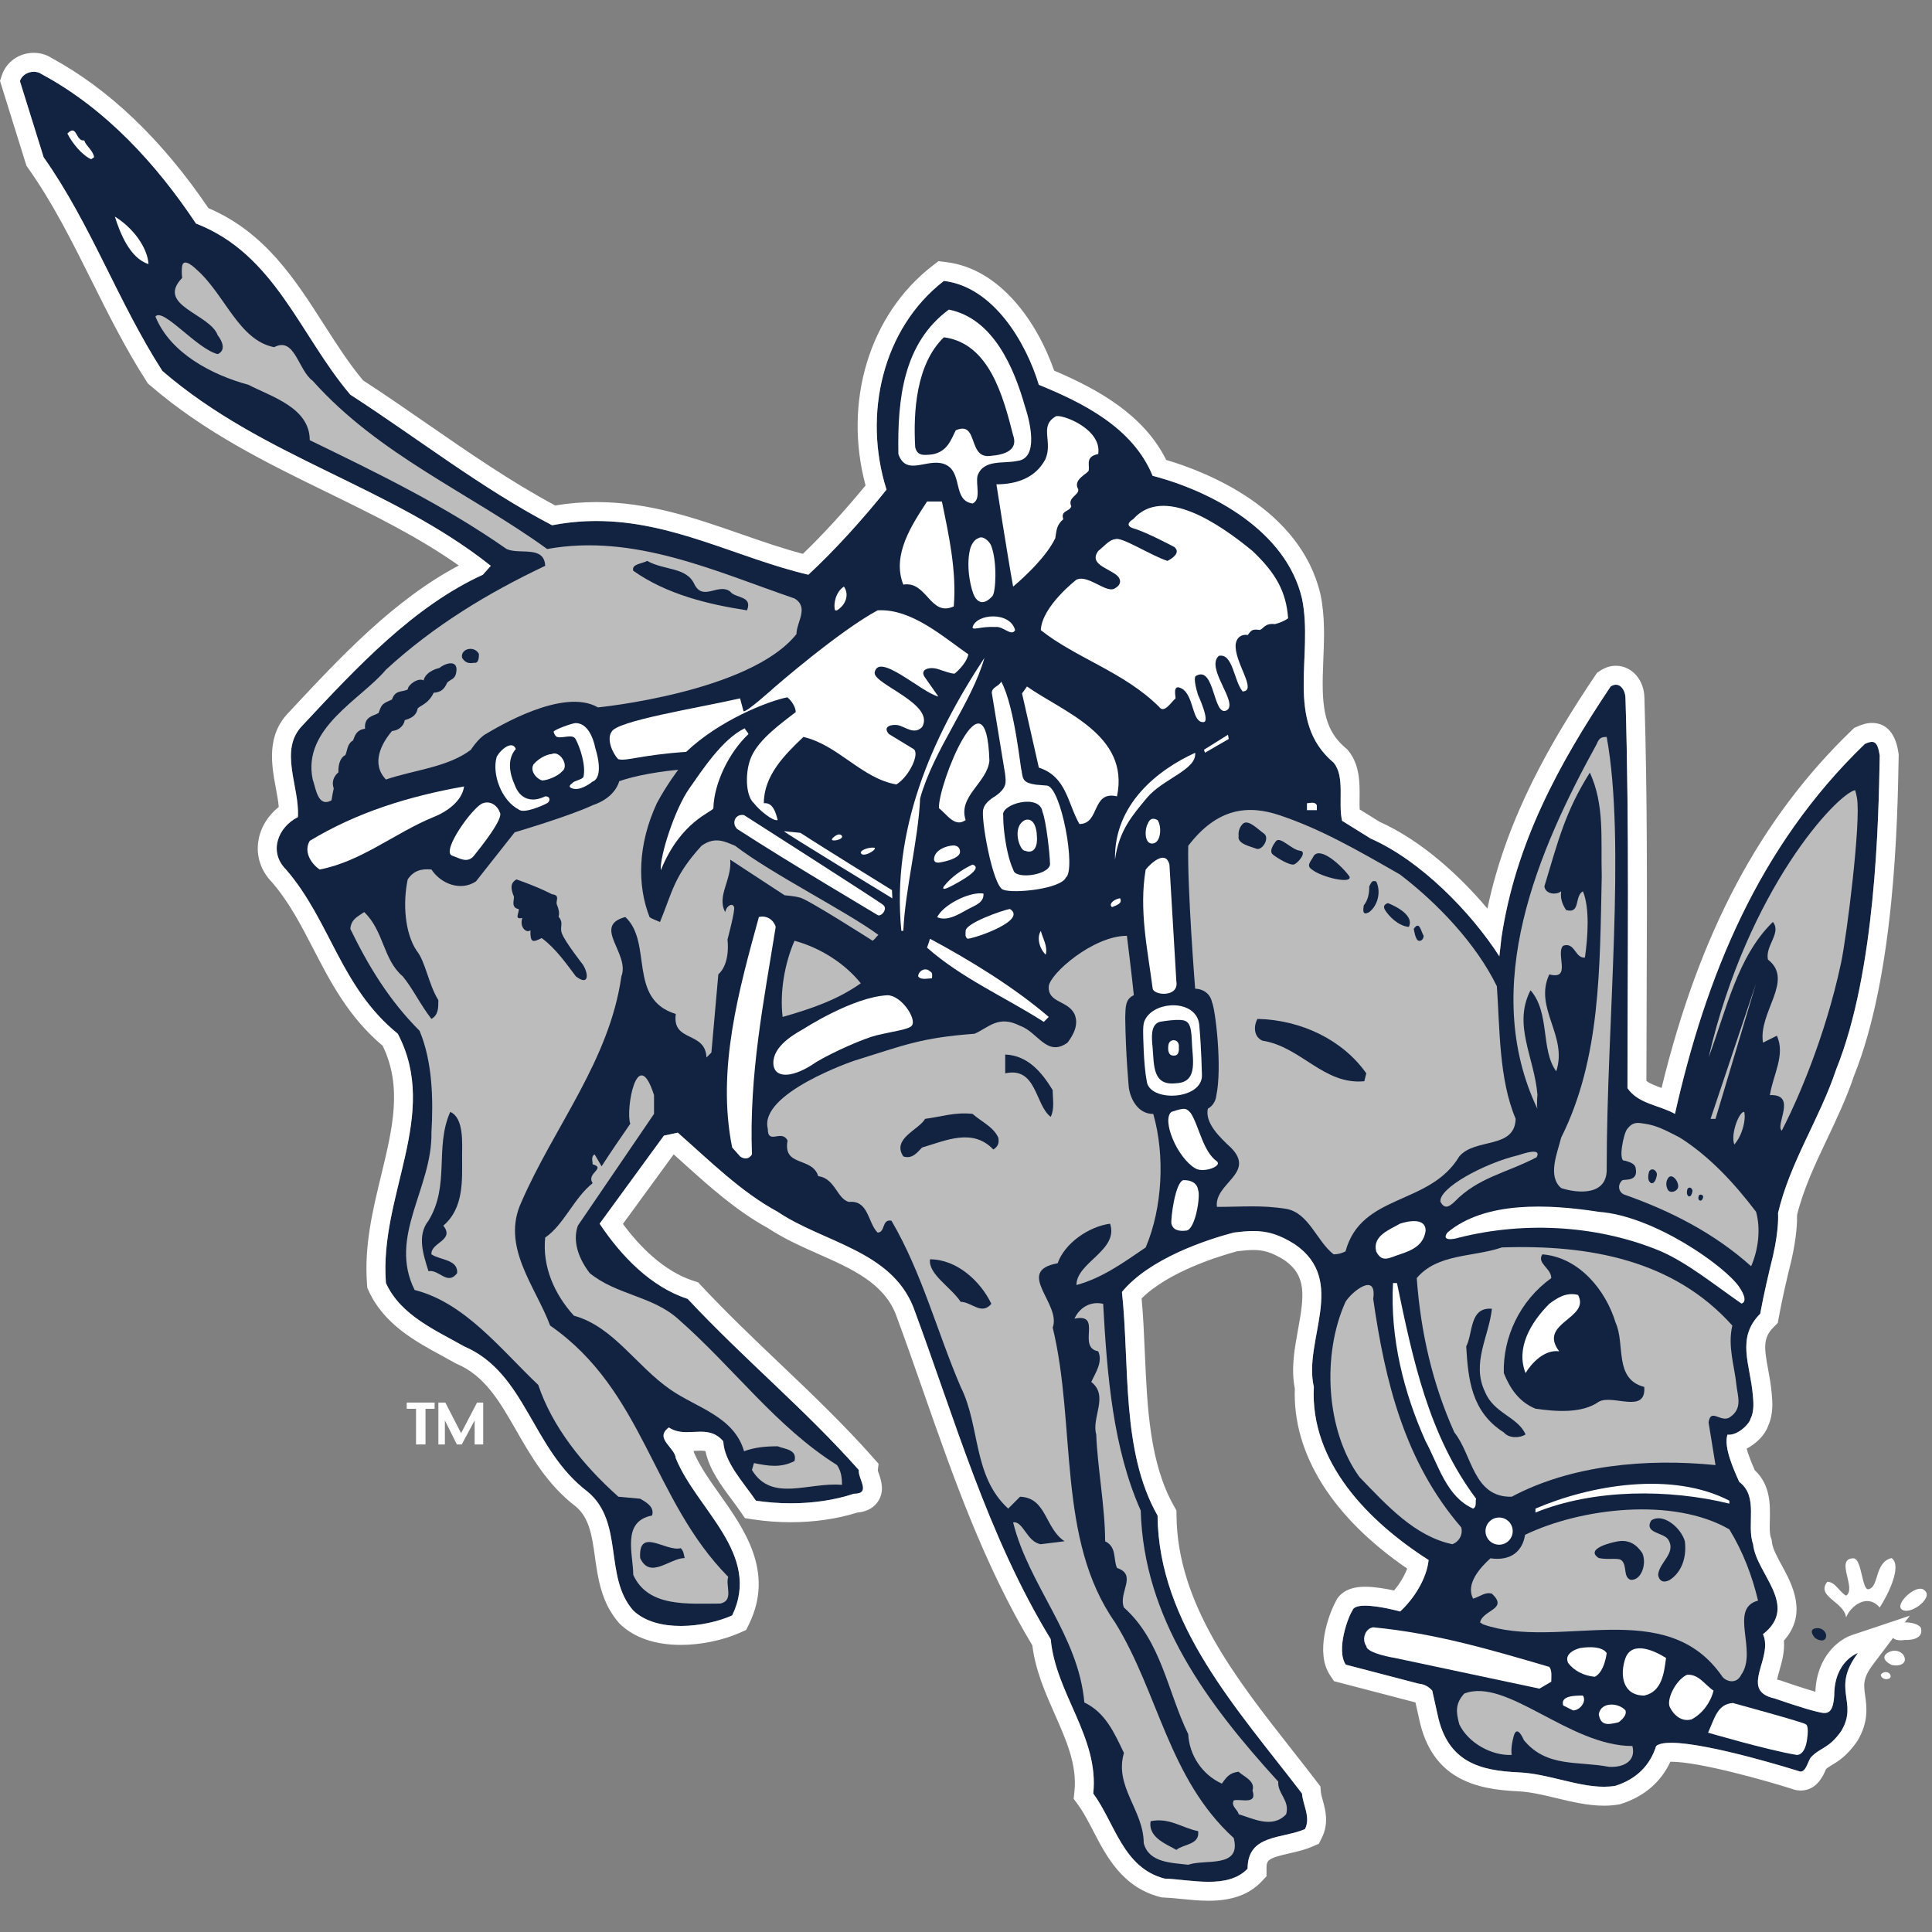 <?xml version="1.0" encoding="UTF-8"?>
<svg width="200px" height="200px" viewBox="0 0 200 200" version="1.1" xmlns="http://www.w3.org/2000/svg" xmlns:xlink="http://www.w3.org/1999/xlink">
    <rect x="0" y="0" width="200" height="200" fill="#808080" stroke="none"/>
    <!-- Generator: Sketch 54.1 (76490) - https://sketchapp.com -->
    <title>colorado-mines</title>
    <desc>Created with Sketch.</desc>
    <g id="colorado-mines" stroke="none" stroke-width="1" fill="none" fill-rule="evenodd">
        <g id="colorado-mines_BGD">
            <g id="colorado-mines" transform="translate(0, 4)">
                <g id="g10" transform="translate(100, 96.686) scale(-1, 1) rotate(-180) translate(-100, -96.686) translate(0, 0.608)" fill-rule="nonzero">
                    <g id="g12">
                        <path d="M4.313,189.087 C10.97,185.504 16.193,179.769 20.288,173.624 C28.482,170.449 31.041,162.052 36.265,155.907 C43.228,151.402 49.885,146.178 57.156,142.389 C67.193,144.334 74.975,139.316 83.68,137.269 C86.342,139.726 89.312,143.003 91.771,146.076 C89.312,153.859 91.36,162.769 97.711,167.684 C102.83,167.071 106.21,161.334 107.541,156.931 C112.047,155.087 117.27,152.527 119.319,147.51 C125.565,145.872 133.142,141.774 134.781,134.811 C136.009,128.871 132.937,122.113 138.06,117.811 C139.275,116.338 138.49,113.667 138.933,111.795 L141.887,109.958 C147.052,107.684 152.243,102.375 155.213,97.767 L155.42,99.627 C156.854,109.356 161.306,117.606 166.732,125.698 C167.608,126.279 168.27,125.388 168.27,124.468 C168.677,110.848 168.475,97.943 168.475,84.118 C169.601,82.48 171.749,82.376 173.39,81.455 C176.565,95.589 181.993,109.106 193.054,119.756 C193.973,120.166 194.366,120.082 194.589,118.527 C194.469,111.818 194.177,96.202 190.081,86.064 C188.389,80.982 185.299,76.474 184.062,71.185 C184.062,71.185 184.201,69.62 183.527,66.71 C183.056,64.791 182.587,62.798 182.216,60.766 C179.702,58.246 181.185,55.529 181.45,52.372 C181.502,51.785 181.639,50.684 181.201,49.872 C181.179,49.49 179.952,48.122 178.826,48.247 C178.399,46.968 179.518,44.536 180.046,43.359 C182.095,41.824 180.763,38.956 181.48,36.908 C181.788,33.834 186.292,30.558 182.503,27.589 C183.313,25.826 181.643,23.588 182.035,22.162 C182.189,21.599 182.66,21.163 183.732,20.933 C183.732,20.933 186.878,19.835 188.15,19.557 C188.914,19.391 189.751,19.063 189.878,21.239 C189.878,24.823 192.333,25.643 192.333,25.643 C189.494,21.878 192.437,20.598 190.595,17.551 C189.289,15.708 188.458,15.896 187.477,14.859 C187.152,14.511 186.93,13.06 186.166,13.43 C186.166,13.43 173.237,17.526 171.445,16.016 C170.828,14.071 169.473,12.611 167.219,11.894 C164.147,11.383 160.665,13.133 157.229,13.289 C153.316,13.462 149.847,14.275 148.812,19.293 L148.266,21.746 C147.912,22.153 147.429,22.428 146.866,22.468 L139.312,24.44 C138.289,25.975 139.569,29.43 140.005,30.047 C140.338,31.224 144.945,29.944 144.945,29.944 C146.379,31.273 147.683,33.323 147.89,35.27 C141.642,39.265 135.601,45.408 136.009,53.19 C134.883,58.005 139.526,64.165 134.064,67.938 C131.675,69.458 130.173,69.475 127.714,69.169 C124.933,68.434 119.011,66.504 116.143,63.02 C116.962,55.445 116.042,46.534 119.829,39.877 C119.932,28.613 128.125,19.806 134.781,11.101 C134.883,9.872 135.703,8.643 135.09,7.414 C132.734,6.39 129.15,6.901 129.15,3.318 C127.101,1.167 123.313,2.191 120.548,2.294 C116.247,3.419 115.426,8.028 113.175,11.101 C113.789,16.937 109.281,21.444 108.77,27.076 C102.217,37.83 98.836,49.914 94.535,61.486 C92.181,67.325 85.216,68.143 80.505,71.317 C76.716,73.365 73.54,76.539 70.162,79.511 L68.728,79.204 L62.073,70.088 C64.324,66.71 67.397,63.534 71.185,62.306 C77.126,55.956 83.373,50.835 88.903,44.588 C88.801,43.666 90.233,42.131 88.39,42.131 C85.319,41.107 81.632,40.902 78.252,41.415 C76.921,43.359 74.975,45.408 74.873,47.558 C73.234,49.505 71.083,47.765 69.241,48.992 C67.705,47.866 69.855,46.944 69.957,45.816 C72.107,40.492 78.867,35.884 75.794,29.533 C73.029,28.305 68.012,27.689 65.554,30.047 C62.482,33.528 64.632,39.161 60.843,42.336 C55.005,46.74 54.494,54.625 48.042,57.389 C45.174,59.03 41.487,60.565 39.952,63.944 C39.234,73.057 45.584,81.353 41.18,89.75 C35.24,94.564 34.216,101.426 29.608,106.752 C27.765,108.594 28.789,111.155 30.837,112.178 C31.041,115.352 28.789,119.143 31.349,121.703 C36.982,127.744 42.819,133.991 49.987,137.269 L50.807,138.191 C40.36,146.485 27.253,149.353 16.807,158.365 C12.198,165.534 9.433,173.522 4.518,180.485 L2.06,188.372 C2.367,189.293 3.597,189.599 4.313,189.087" id="path14" fill="#122341"></path>
                        <path d="M3.498,191.295 L3.498,191.295 C1.985,191.295 0.659,190.37 0.2,188.991 L0,188.391 L0.188,187.787 L2.646,179.901 L2.738,179.607 L2.916,179.354 C5.492,175.705 7.435,171.81 9.493,167.686 C11.211,164.242 12.988,160.68 15.158,157.305 L15.311,157.066 L15.526,156.88 C21.206,151.98 27.63,148.843 33.842,145.809 C38.666,143.453 43.262,141.209 47.492,138.224 C40.74,134.645 35.254,128.766 29.936,123.062 C27.543,120.644 28.104,117.616 28.555,115.18 C28.681,114.497 28.804,113.837 28.858,113.231 C27.732,112.338 26.97,111.094 26.749,109.733 C26.493,108.15 26.995,106.623 28.166,105.422 C29.94,103.357 31.151,101.017 32.433,98.54 C34.229,95.069 36.085,91.483 39.615,88.5 C41.676,84.251 40.644,79.99 39.454,75.077 C38.583,71.485 37.683,67.772 37.997,63.789 L38.024,63.446 L38.167,63.132 C39.738,59.676 43.061,57.873 45.733,56.425 C46.19,56.176 46.638,55.933 47.068,55.687 L47.166,55.631 L47.269,55.586 C50.203,54.331 51.708,51.708 53.45,48.671 C54.967,46.027 56.685,43.033 59.616,40.805 C61.026,39.599 61.286,37.745 61.586,35.601 C61.9,33.36 62.256,30.82 64.084,28.75 L64.137,28.689 L64.196,28.632 C65.661,27.227 67.834,26.484 70.478,26.484 C72.534,26.484 74.819,26.954 76.59,27.741 L77.247,28.033 L77.559,28.68 C80.165,34.063 77.037,38.483 74.524,42.035 C73.462,43.534 72.458,44.954 71.853,46.366 C71.837,46.433 71.82,46.501 71.801,46.567 C71.839,46.569 71.877,46.57 71.915,46.572 C72.117,46.582 72.318,46.592 72.517,46.592 C72.757,46.592 72.915,46.576 73.031,46.543 C73.418,44.658 74.643,43.011 75.743,41.535 C76.051,41.121 76.357,40.712 76.634,40.307 L77.115,39.604 L77.958,39.476 C79.237,39.282 80.551,39.184 81.861,39.184 C84.299,39.184 86.672,39.529 88.742,40.183 C89.902,40.275 90.525,40.815 90.85,41.275 C91.628,42.374 91.202,43.575 90.973,44.221 C90.941,44.315 90.896,44.442 90.869,44.529 L90.948,45.237 L90.371,45.889 C87.313,49.343 83.989,52.508 80.774,55.568 C78.079,58.132 75.293,60.785 72.617,63.645 L72.272,64.015 L71.79,64.17 C68.693,65.175 66.202,67.744 64.484,70.066 L69.739,77.265 C70.071,76.968 70.401,76.67 70.731,76.371 C73.44,73.932 76.24,71.411 79.489,69.637 C81.128,68.546 82.959,67.733 84.731,66.945 C88.161,65.422 91.401,63.982 92.707,60.775 C93.696,58.115 94.655,55.371 95.582,52.718 C98.67,43.89 101.86,34.766 106.868,26.433 C107.192,23.825 108.212,21.521 109.199,19.288 C110.389,16.596 111.514,14.053 111.225,11.307 L111.145,10.554 L111.593,9.942 C112.172,9.154 112.665,8.201 113.187,7.192 C114.522,4.616 116.182,1.41 120.051,0.397 L120.26,0.343 L120.475,0.334 C121.006,0.315 121.608,0.255 122.244,0.19 C123.174,0.097 124.135,0 125.119,0 C127.527,0 129.31,0.642 130.57,1.965 L131.111,2.533 L131.111,3.318 C131.111,4.184 131.189,4.387 133.444,4.898 C134.242,5.079 135.068,5.267 135.872,5.616 L136.526,5.9 L136.845,6.539 C137.589,8.032 137.194,9.454 136.933,10.394 C136.841,10.725 136.754,11.037 136.735,11.263 L136.689,11.835 L136.339,12.292 C135.489,13.404 134.614,14.517 133.734,15.637 C127.904,23.057 121.874,30.73 121.79,39.895 L121.785,40.404 L121.534,40.847 C119.012,45.28 118.758,51.082 118.514,56.694 C118.432,58.565 118.349,60.491 118.18,62.349 C120.967,65.136 126.26,66.747 128.088,67.239 C128.812,67.326 129.314,67.365 129.746,67.365 C130.706,67.364 131.584,67.186 132.978,66.305 C135.269,64.704 135.017,62.643 134.376,59.148 C134.011,57.147 133.631,55.08 134.038,53.025 C133.8,46.273 137.91,39.702 145.671,34.387 C145.386,33.626 144.908,32.825 144.311,32.117 C143.462,32.301 142.297,32.506 141.314,32.506 C139.295,32.506 138.518,31.581 138.22,30.869 C137.536,29.589 136.118,25.701 137.679,23.353 L138.094,22.731 L138.817,22.542 L146.372,20.57 L146.528,20.529 L146.898,18.867 C148.197,12.57 152.806,11.523 157.142,11.33 C158.406,11.273 159.725,10.957 161.12,10.622 C162.72,10.237 164.375,9.84 166.034,9.84 C166.556,9.84 167.063,9.88 167.54,9.96 L167.679,9.983 L167.814,10.026 C170.197,10.784 171.942,12.281 172.915,14.389 C172.942,14.389 172.971,14.389 173.002,14.389 C175.952,14.389 182.919,12.396 185.481,11.59 C185.78,11.471 186.089,11.41 186.403,11.41 C188.075,11.41 188.741,12.96 188.992,13.543 C189.007,13.576 189.02,13.609 189.033,13.639 C189.181,13.77 189.346,13.871 189.616,14.033 C190.271,14.427 191.167,14.967 192.195,16.418 L192.236,16.476 L192.273,16.536 C193.464,18.507 193.241,20.096 193.078,21.257 C192.923,22.371 192.828,23.043 193.899,24.463 L197.703,29.506 L191.713,27.503 C190.352,27.048 188.08,25.308 187.926,21.638 C186.803,21.956 185.069,22.542 184.377,22.783 L184.263,22.824 L184.145,22.849 C184.075,22.864 184.014,22.88 183.962,22.893 C184.014,23.172 184.127,23.567 184.211,23.856 C184.457,24.714 184.767,25.794 184.67,26.931 C187.174,29.719 185.496,32.798 184.453,34.712 C183.982,35.576 183.495,36.469 183.431,37.104 L183.408,37.336 L183.331,37.558 C183.177,37.992 183.194,38.683 183.213,39.416 C183.249,40.958 183.298,43.029 181.656,44.566 C181.2,45.602 180.945,46.312 180.813,46.799 C181.823,47.334 182.732,48.223 183.046,49.181 C183.601,50.398 183.48,51.706 183.414,52.43 L183.403,52.544 C183.33,53.413 183.18,54.217 183.037,54.994 C182.623,57.227 182.485,58.262 183.604,59.38 L184.035,59.814 L184.145,60.414 C184.514,62.432 184.981,64.408 185.431,66.242 C185.997,68.685 186.046,70.302 186.032,70.994 C186.704,73.713 187.899,76.233 189.162,78.897 C190.145,80.972 191.162,83.116 191.923,85.386 C196.143,95.887 196.428,111.724 196.55,118.492 L196.553,118.651 L196.53,118.808 C196.159,121.385 194.828,121.926 193.779,121.926 C193.184,121.926 192.652,121.724 192.255,121.547 L191.941,121.408 L191.693,121.169 C182.214,112.04 175.925,100.231 172.005,84.14 C171.31,84.388 170.794,84.593 170.435,84.87 C170.437,88.089 170.449,91.261 170.462,94.405 C170.5,104.629 170.536,114.287 170.23,124.502 C170.216,126.378 168.924,127.844 167.278,127.844 C166.716,127.844 166.152,127.667 165.648,127.331 L165.323,127.115 L165.104,126.79 C160.674,120.184 155.975,112.233 153.977,102.706 C151.07,106.164 147.109,109.764 142.809,111.694 L140.752,112.973 C140.734,113.329 140.739,113.73 140.743,114.144 C140.761,115.681 140.782,117.593 139.572,119.059 L139.458,119.197 L139.321,119.313 C136.83,121.404 136.813,124.136 136.989,128.422 C137.08,130.633 137.175,132.922 136.702,135.208 L136.696,135.233 L136.69,135.26 C134.601,144.135 124.873,147.924 120.726,149.152 C118.404,153.82 113.679,156.462 109.126,158.395 C107.402,163.349 103.578,168.956 97.943,169.631 L97.146,169.726 L96.51,169.235 C89.987,164.185 87.281,155.163 89.601,146.513 C87.486,143.93 85.19,141.425 83.115,139.43 C80.977,139.993 78.89,140.72 76.698,141.481 C72.024,143.109 67.191,144.79 61.739,144.79 C60.313,144.79 58.882,144.672 57.474,144.439 C52.942,146.861 48.539,149.906 44.274,152.855 C42.093,154.364 39.84,155.923 37.577,157.393 C36.103,159.165 34.851,161.12 33.528,163.184 C30.524,167.877 27.42,172.724 21.581,175.215 C16.771,182.297 11.306,187.527 5.328,190.768 C4.794,191.114 4.164,191.295 3.498,191.295 L3.498,191.295 Z M3.498,189.334 C3.791,189.334 4.079,189.254 4.313,189.087 C10.97,185.504 16.193,179.769 20.288,173.624 C28.482,170.449 31.041,162.052 36.265,155.907 C43.228,151.402 49.885,146.178 57.156,142.389 C58.735,142.695 60.259,142.829 61.739,142.829 C69.665,142.829 76.344,138.994 83.68,137.269 C86.342,139.726 89.312,143.003 91.771,146.076 C89.312,153.859 91.36,162.769 97.711,167.684 C102.83,167.071 106.21,161.334 107.541,156.931 C112.047,155.087 117.27,152.527 119.319,147.51 C125.565,145.872 133.142,141.774 134.781,134.811 C136.009,128.871 132.937,122.113 138.06,117.811 C139.275,116.338 138.49,113.667 138.933,111.795 L141.887,109.958 C147.052,107.684 152.243,102.375 155.213,97.767 L155.42,99.627 C156.854,109.356 161.306,117.606 166.732,125.698 C166.925,125.826 167.11,125.883 167.278,125.883 C167.869,125.883 168.27,125.184 168.27,124.468 C168.677,110.848 168.475,97.943 168.475,84.118 C169.601,82.48 171.749,82.376 173.39,81.455 C176.565,95.589 181.993,109.106 193.054,119.756 C193.345,119.886 193.582,119.966 193.779,119.966 C194.205,119.966 194.436,119.591 194.589,118.527 C194.469,111.818 194.177,96.202 190.081,86.064 C188.389,80.982 185.299,76.474 184.062,71.185 C184.062,71.185 184.201,69.62 183.527,66.71 C183.056,64.791 182.587,62.798 182.216,60.766 C179.702,58.246 181.185,55.529 181.45,52.372 C181.502,51.785 181.639,50.684 181.201,49.872 C181.18,49.507 180.057,48.239 178.974,48.239 C178.925,48.239 178.875,48.241 178.826,48.247 C178.399,46.968 179.518,44.536 180.046,43.359 C182.095,41.824 180.763,38.956 181.48,36.908 C181.788,33.834 186.292,30.558 182.503,27.589 C183.313,25.826 181.643,23.588 182.035,22.162 C182.189,21.599 182.66,21.163 183.732,20.933 C183.732,20.933 186.878,19.835 188.15,19.557 C188.392,19.504 188.643,19.435 188.875,19.435 C189.374,19.435 189.792,19.754 189.878,21.239 C189.878,24.823 192.333,25.643 192.333,25.643 C189.494,21.878 192.437,20.598 190.595,17.551 C189.289,15.708 188.458,15.896 187.477,14.859 C187.188,14.55 186.98,13.37 186.403,13.37 C186.329,13.37 186.251,13.389 186.166,13.43 C186.166,13.43 176.95,16.35 173.002,16.35 C172.273,16.351 171.725,16.251 171.445,16.016 C170.828,14.071 169.473,12.611 167.219,11.894 C166.83,11.829 166.434,11.801 166.034,11.801 C163.267,11.801 160.229,13.153 157.229,13.289 C153.316,13.462 149.847,14.275 148.812,19.293 L148.266,21.746 C147.912,22.153 147.429,22.428 146.866,22.468 L139.312,24.44 C138.289,25.975 139.569,29.43 140.005,30.047 C140.111,30.418 140.639,30.545 141.314,30.545 C142.782,30.545 144.945,29.944 144.945,29.944 C146.379,31.273 147.683,33.323 147.89,35.27 C141.642,39.265 135.601,45.408 136.009,53.19 C134.883,58.005 139.526,64.165 134.064,67.938 C132.403,68.995 131.171,69.324 129.746,69.326 C129.123,69.326 128.463,69.261 127.714,69.169 C124.933,68.434 119.011,66.504 116.143,63.02 C116.962,55.445 116.042,46.534 119.829,39.877 C119.932,28.613 128.125,19.806 134.781,11.101 C134.883,9.872 135.703,8.643 135.09,7.414 C132.734,6.39 129.15,6.901 129.15,3.318 C128.125,2.242 126.667,1.961 125.119,1.961 C123.57,1.961 121.93,2.243 120.548,2.294 C116.247,3.419 115.426,8.028 113.175,11.101 C113.789,16.937 109.281,21.444 108.77,27.076 C102.217,37.83 98.836,49.914 94.535,61.486 C92.181,67.325 85.216,68.143 80.505,71.317 C76.716,73.365 73.54,76.539 70.162,79.511 L68.728,79.204 L62.073,70.088 C64.324,66.71 67.397,63.534 71.185,62.306 C77.126,55.956 83.373,50.835 88.903,44.588 C88.801,43.666 90.233,42.131 88.39,42.131 C86.39,41.464 84.129,41.144 81.861,41.144 C80.646,41.144 79.43,41.235 78.252,41.415 C76.921,43.359 74.975,45.408 74.873,47.558 C74.162,48.403 73.354,48.553 72.517,48.553 C72.054,48.553 71.581,48.507 71.111,48.507 C70.474,48.507 69.841,48.591 69.241,48.992 C67.705,47.866 69.855,46.944 69.957,45.816 C72.107,40.492 78.867,35.884 75.794,29.533 C74.392,28.91 72.412,28.445 70.478,28.445 C68.599,28.445 66.765,28.885 65.554,30.047 C62.482,33.528 64.632,39.161 60.843,42.336 C55.005,46.74 54.494,54.625 48.042,57.389 C45.174,59.03 41.487,60.565 39.952,63.944 C39.234,73.057 45.584,81.353 41.18,89.75 C35.24,94.564 34.216,101.426 29.608,106.752 C27.765,108.594 28.789,111.155 30.837,112.178 C31.041,115.352 28.789,119.143 31.349,121.703 C36.982,127.744 42.819,133.991 49.987,137.269 L50.807,138.191 C40.36,146.485 27.253,149.353 16.807,158.365 C12.198,165.534 9.433,173.522 4.518,180.485 L2.06,188.372 C2.267,188.992 2.893,189.334 3.498,189.334 L3.498,189.334 Z" id="path16" fill="#FFFFFF"></path>
                        <path d="M9.741,180.485 L9.433,180.28 C8.512,180.691 7.488,181.919 6.975,182.943 C8,183.967 7.795,182.124 8.718,182.226 C8.922,181.612 9.638,181.203 9.741,180.485" id="path18" fill="#FFFFFF"></path>
                        <path d="M15.373,169.425 C13.428,170.039 12.403,172.702 11.891,174.341 C13.735,173.215 15.27,171.167 15.373,169.425" id="path20" fill="#FFFFFF"></path>
                        <path d="M20.288,168.914 C23.258,166.353 24.692,161.539 28.379,160.823 C30.53,161.949 30.837,158.468 32.373,157.34 C39.234,149.66 48.553,145.769 56.644,139.93 C65.656,141.57 74.156,137.575 82.246,134.811 C83.782,133.889 82.451,132.352 82.451,131.124 C77.637,125.082 61.901,123.534 61.901,123.534 C58.29,125.63 51.417,121.438 50.295,120.78 C49.553,120.389 48.736,119.139 48.736,119.139 C46.313,117.319 42.834,117.058 39.952,116.07 C38.38,117.71 39.483,119.813 40.584,121.089 C41.547,121.196 41.865,121.904 41.898,122.215 C42.914,122.486 43.146,122.953 43.242,123.438 C43.648,123.797 44.368,123.948 44.894,125.05 C45.532,125.112 45.942,125.282 46.292,126.096 C46.636,126.459 47.129,126.424 47.23,127.181 C47.457,128.426 46.273,128.233 45.477,127.612 C45.477,127.612 44.103,127.344 43.845,126.33 C43.287,126.645 42.215,125.865 42.214,125.403 C41.65,125.074 40.934,125.397 40.58,124.357 C39.535,123.883 39.53,123.888 39.187,122.953 C38.673,122.645 37.672,122.603 37.789,121.322 C36.624,121.204 36.674,120.064 36.469,120.064 C35.925,119.69 35.975,119.093 35.751,118.599 C35.343,118.409 34.993,117.825 35.033,116.809 C35.033,116.809 34.177,116.196 34.549,115.143 C34.455,114.738 34.378,114.33 34.319,113.92 C32.885,113.1 32.68,115.25 32.373,116.07 C31.247,121.395 37.392,124.365 39.952,127.437 C44.969,132.047 50.602,135.425 56.439,138.191 C56.337,140.341 53.777,139.316 52.445,139.93 C45.993,144.437 39.03,147.817 32.065,151.197 C32.065,154.576 28.071,155.702 25.717,156.931 C21.927,157.955 17.626,160.209 16.09,163.997 C16.867,164.972 20.391,160.618 22.541,160.107 C23.463,160.515 22.951,161.539 22.541,162.052 C21.723,164.305 16.09,165.125 18.855,167.992 C18.855,167.992 18.771,168.698 18.855,169.221 C19.012,170.194 20.288,168.914 20.288,168.914" id="path22" fill="#BDBCBC"></path>
                        <path d="M106.108,154.677 C106.108,154.677 108.004,149.317 105.287,149.045 C103.855,148.738 101.807,149.25 101.192,147.51 C100.987,146.588 101.602,145.052 100.68,144.642 C98.53,144.949 99.759,148.021 97.711,148.738 C95.969,149.353 93.818,147.407 92.999,149.763 C92.897,155.497 93.511,161.233 98.223,164.715 C102.83,163.793 104.981,158.673 106.108,154.677" id="path24" fill="#FFFFFF"></path>
                        <path d="M104.878,151.709 C105.596,149.66 102.839,149.625 102.422,149.558 C100.853,149.415 100.923,151.259 100.315,152.046 C100.048,152.388 99.654,152.531 98.94,152.22 C98.427,151.197 98.075,150.036 96.538,149.73 C95.609,149.625 94.945,149.558 94.74,150.479 C94.535,154.166 94.843,159.082 97.711,161.847 C102.422,161.233 103.855,155.702 104.878,151.709" id="path26" fill="#122341"></path>
                        <path d="M113.687,149.763 C112.355,149.496 112.798,148.71 112.708,148.079 C112.66,147.741 111,147.146 111.621,146.113 C111.724,145.493 110.483,145.286 110.897,144.356 C110.721,143.761 109.76,143.944 110.071,143.015 C109.348,142.394 109.376,141.842 109.244,141.052 C108.119,138.696 104.878,136.04 104.878,136.04 C104.265,139.419 103.149,146.628 103.149,146.628 C105.197,146.628 107.186,147.267 108.212,149.213 C109.03,151.056 107.541,152.629 109.281,153.654 C109.76,153.965 114.095,152.425 113.687,149.763" id="path28" fill="#FFFFFF"></path>
                        <path d="M97.506,144.847 C98.223,141.365 99.04,137.678 98.735,133.991 C96.275,132.864 95.969,136.655 93.511,136.244 C92.284,139.316 94.432,142.491 95.969,144.847 L97.506,144.847" id="path30" fill="#FFFFFF"></path>
                        <path d="M129.66,139.726 C132.075,137.435 133.142,135.527 133.347,132.762 C132.884,132.431 132.423,132.272 131.973,132.156 C130.936,132.271 130.827,131.706 130.422,131.548 C129.698,131.65 129.542,131.574 129.178,131.03 C128.566,131.133 128.025,130.816 127.921,130.1 C127.714,128.257 130.213,125.246 128.637,125.184 C127.714,126.312 127.631,129.171 126.178,128.871 C124.738,127.624 128.25,124.006 126.998,123.239 C125.565,122.457 125.774,127.932 123.811,126.795 C123.64,126.754 123.603,126.175 124.017,124.832 C124.017,124.832 125.359,121.942 124.542,122.01 C123.414,122.01 123.62,124.468 122.493,125.388 C121.434,126.072 121.639,125.039 121.696,124.472 C121.18,124.006 120.505,122.87 119.986,123.593 C116.403,127.177 111.33,128.666 107.746,131.534 C107.849,133.991 111.433,136.757 111.433,136.757 C112.293,137.158 113.483,136.261 114.414,135.899 C114.78,135.755 115.107,135.696 115.359,135.828 C115.612,135.963 116.165,136.3 115.857,136.919 C115.343,137.841 112.559,138.191 113.687,139.726 C114.273,140.188 114.836,140.901 115.441,140.947 C116.062,141.258 119.166,139.239 120.854,138.701 C121.264,138.906 122.286,139.523 121.572,140.136 C121.572,140.136 118.652,141.686 117.428,142.035 C116.165,142.394 117.302,143.015 117.302,143.015 C120.402,146.526 126.178,142.594 129.66,139.726" id="path32" fill="#FFFFFF"></path>
                        <path d="M100.414,139.877 C100.414,139.877 100.626,140.83 101.289,141.052 C101.738,141.359 102.425,140.74 102.608,140.269 C103.252,138.591 103.083,135.446 102.737,135.061 C101.807,134.027 101.204,134.456 100.884,135.017 C100.567,135.575 99.955,137.966 100.414,139.877" id="path34" fill="#FFFFFF"></path>
                        <path d="M71.903,136.244 C72.824,134.504 74.361,136.449 75.589,135.527 C76.102,134.811 77.945,135.118 77.33,133.582 C73.337,134.196 69.035,135.222 65.554,137.678 C65.349,138.396 66.476,138.396 66.988,138.701 C68.83,137.678 71.083,138.088 71.903,136.244" id="path36" fill="#122341"></path>
                        <path d="M87.367,136.04 C87.981,135.118 87.469,134.094 86.649,133.582 L86.445,133.582 C86.24,134.299 86.548,135.527 87.367,136.04" id="path38" fill="#FFFFFF"></path>
                        <path d="M90.933,99.983 C87.595,102.441 79.861,106.315 76.102,109.207 C75.077,109.619 74.042,110.225 72.62,109.207 C69.753,106.058 69.635,104.506 68.323,101.32 C67.862,101.515 67.437,101.674 67.248,101.816 C65.954,105.077 66,109.333 68.005,113.629 C69.038,115.558 70.208,117.073 70.208,117.073 C70.208,117.073 66.697,116.797 64.1,115.893 C64.1,115.893 63.765,114.216 61.355,113.409 C58.846,112.24 53.281,110.605 53.281,110.605 L49.271,105.522 C47.735,104.497 45.687,105.214 44.662,106.752 C43.639,106.854 42.819,106.648 42.204,105.726 C41.692,103.27 41.898,100.197 43.127,98.353 C44.048,97.226 44.355,94.872 45.378,93.231 C45.378,92.414 45.378,91.696 44.662,91.287 C43.536,92.721 42.716,94.461 41.692,95.692 C39.644,97.431 39.747,100.402 37.698,102.346 C36.982,101.835 36.368,101.63 36.265,100.607 C38.108,96.816 40.258,93.231 43.433,90.058 C44.765,86.883 44.867,82.991 44.662,79.511 C44.765,73.775 40.155,68.758 42.922,63.226 C48.144,61.897 51.831,57.083 55.722,53.395 C57.156,49.095 60.331,45.1 64.017,41.824 L66.27,41.619 C66.783,41.313 67.807,40.798 67.5,39.877 C64.324,39.265 65.554,35.884 65.554,33.733 C67.09,30.354 71.185,30.764 74.565,30.764 C75.999,31.071 75.077,32.607 75.385,33.528 C67.5,41.516 66.681,52.781 56.952,59.54 C55.415,63.637 51.831,67.734 53.981,72.341 C57.361,80.125 63.096,86.986 64.324,95.692 C65.247,98.045 61.252,100.912 64.734,101.835 C67.603,99.172 64.939,93.335 69.957,91.799 C69.547,88.829 73.029,90.058 73.132,87.294 L73.644,87.805 L74.361,95.895 C75.656,97.073 75.308,99.497 75.308,99.497 C75.308,99.497 76.12,102.526 75.991,102.869 C75.863,103.209 75.589,103.064 75.589,103.064 C75.589,103.064 75.18,102.91 75.077,102.346 C74.156,103.985 75.794,105.726 75.589,107.775 L81.222,104.087 C81.222,104.087 82.268,104.003 82.748,103.857 C83.287,103.892 90.337,99.376 90.337,99.376 C90.661,99.622 90.706,99.803 90.933,99.983" id="path40" fill="#BDBCBC"></path>
                        <path d="M90.848,133.582 C86.854,131.432 80.189,125.63 80.189,125.63 C80.189,125.63 77.099,122.832 76.962,123.161 L76.613,124.468 C72.107,123.444 63.765,122.136 63.3,120.986 C62.789,120.27 63.384,118.792 63.998,118.177 C64.82,117.929 66.297,118.606 71.035,118.932 C74.467,122.201 79.507,124.186 81.502,124.578 C81.912,124.272 82.375,123.564 82.375,123.052 C80.859,121.872 78.643,120.303 77.8,118.476 C77.106,116.972 77.146,114.391 78.047,113.614 C78.609,112.873 80.056,111.702 80.505,111.872 C80.3,112.69 79.994,113.715 79.072,113.614 C79.072,116.479 81.222,118.629 83.168,120.475 C86.753,119.654 89.21,116.173 92.794,115.559 C94.126,116.376 95.293,118.836 94.535,119.246 L92.013,120.78 C91.264,121.651 92.488,121.799 92.964,121.692 C93.755,121.513 94.625,120.666 95.457,121.498 C96.845,123.884 90.44,125.923 90.541,127.13 C90.925,129.321 95.396,125.071 97.137,124.66 L95.765,126.618 C95.12,127.478 96.236,127.775 97.083,127.503 C97.749,127.289 98.52,126.994 98.835,127.038 C98.835,127.038 100.038,128.004 100.243,129.028 C97.58,130.873 94.332,133.787 90.848,133.582" id="path42" fill="#FFFFFF"></path>
                        <path d="M105.084,131.534 C104.699,130.825 103.873,131.961 103.046,131.858 C101.507,131.938 100.672,131.465 100.68,131.84 C101.09,133.275 104.573,133.48 105.084,131.534" id="path44" fill="#FFFFFF"></path>
                        <path d="M49.578,129.075 C49.578,128.768 49.578,128.052 49.066,128.154 C48.553,128.052 48.144,128.154 47.837,128.666 C47.632,129.588 49.066,129.998 49.578,129.075" id="path46" fill="#122341"></path>
                        <path d="M95.253,114.125 C95.047,109.722 93.716,104.804 93.511,100.402 L93.307,100.402 C92.284,110.848 96.379,120.27 101.909,128.666 C100.577,123.955 96.687,119.246 95.253,114.125" id="path48" fill="#FFFFFF"></path>
                        <path d="M105.752,117.027 C105.874,116.02 105.972,115.731 107.233,115.535 L108.398,115.439 C109.88,115.19 111.406,106.703 110.339,105.926 C109.829,104.741 104.932,104.232 103.835,104.665 C102.737,105.095 101.489,112.228 101.796,113.014 C101.975,113.781 103.002,114.325 103.002,114.325 C104.32,115.245 104.127,115.826 104.041,116.686 L102.67,125.05 C102.703,125.671 103.38,125.671 103.648,126.209 C105.076,123.568 105.679,116.797 105.752,117.027" id="path50" fill="#FFFFFF"></path>
                        <path d="M115.632,114.328 C112.969,114.943 113.89,111.462 111.74,111.462 C110.511,113.614 110.409,116.376 107.541,117.299 L105.801,124.979 L106.312,125.698 C110.101,123.033 116.962,120.679 115.632,114.328" id="path52" fill="#FFFFFF"></path>
                        <path d="M102.422,118.017 C102.217,115.763 99.143,114.328 99.964,111.872 C98.836,111.052 98.017,112.485 97.197,113.1 C97.094,115.559 102.115,128.052 102.422,118.017" id="path54" fill="#FFFFFF"></path>
                        <path d="M59.583,121.91 C60.786,121.916 61.402,120.481 61.644,119.253 C61.644,119.253 62.62,116.35 61.324,115.84 C61.324,115.84 60.226,114.935 59.395,115.107 C58.564,115.275 59.233,115.678 59.233,115.678 C59.384,115.949 60.341,116.054 60.408,116.373 C60.661,117.578 60.038,119.427 59.581,120.262 C59.273,120.821 58.256,120.307 57.695,120.467 C57.423,120.541 57.303,121.02 57.303,121.02 C57.48,121.284 59.274,121.907 59.583,121.91" id="path56" fill="#FFFFFF"></path>
                        <path d="M166.325,120.475 C168.331,109.44 166.325,90.979 166.325,75.823 C166.426,72.954 163.337,73.212 161.612,73.775 C160.179,75.004 161.202,77.358 161.612,78.998 C165.71,87.191 165.607,96.51 165.812,106.034 C165.71,110.028 166.118,113.409 164.582,116.787 C162.033,112.746 161.31,109.751 159.874,105.009 C159.974,104.19 161.101,104.087 161.612,104.497 C161.511,103.78 161.716,103.167 162.124,102.553 C163.661,102.141 162.945,103.985 163.864,104.497 C164.582,102.756 164.377,99.787 164.071,97.636 C163.046,97.534 163.046,99.275 161.819,98.865 C160.999,98.045 162.738,95.281 160.384,95.895 C158.748,92.414 162.328,89.546 161.101,85.86 C159.462,88.112 160.486,91.902 158.439,94.255 C156.595,90.672 158.813,87.379 159.156,83.454 C159.156,83.454 159.052,82.376 159.156,81.967 C153.112,94.666 159.257,108.799 165.3,119.756 C165.543,120.392 165.812,120.475 166.325,120.475" id="path58" fill="#BDBCBC"></path>
                        <polyline id="path60" fill="#FFFFFF" points="124.738 118.842 124.635 119.151 127.115 120.701 127.203 120.27 124.738 118.842"></polyline>
                        <path d="M53.397,119.225 C52.475,118.201 52.752,116.684 53.264,115.559 C53.864,113.868 55.211,113.715 56.439,114.328 C57.009,114.332 56.975,113.818 56.659,113.633 C56.126,113.326 54.261,112.55 53.746,112.933 C51.881,113.887 50.905,116.669 51.417,118.41 C51.847,119.222 53.048,120.158 53.397,119.225" id="path62" fill="#FFFFFF"></path>
                        <path d="M123.722,118.835 C123.912,117.086 120.402,116.156 118.748,114.193 C117.302,112.437 115.837,110.848 115.426,107.775 C115.302,113.512 119.874,117.086 123.722,118.835" id="path64" fill="#FFFFFF"></path>
                        <path d="M57.119,118.71 C57.94,119.107 58.989,117.477 58.173,116.895 C57.753,116.42 56.707,115.998 56.178,115.975 C55.826,115.959 54.795,116.779 55.211,117.606 C55.617,118.127 56.439,118.652 57.119,118.71" id="path66" fill="#FFFFFF"></path>
                        <path d="M48.042,115.352 C47.837,113.818 46.198,112.69 44.867,112.178 C40.874,110.54 37.392,107.57 33.09,106.752 C32.065,107.467 31.451,108.697 32.065,109.722 C36.982,112.69 42.306,114.328 48.042,115.352" id="path68" fill="#FFFFFF"></path>
                        <path d="M192.236,114.141 C192.655,111.643 191.181,99.868 190.581,97.06 C188.931,89.333 186.034,82.882 184.872,80.56 C184.6,80.018 184.444,79.722 184.45,79.716 C183.725,80.309 186.087,83.504 183.221,83.401 C183.527,85.45 184.86,87.6 183.937,89.546 L182.503,88.829 C181.993,92.005 185.781,95.281 183.016,97.431 C182.71,98.865 184.45,100.197 183.527,101.324 C179.843,97.739 178.716,92.208 176.872,87.294 C180.936,104.792 190.189,114.592 192.041,114.967 C192.124,114.706 192.186,114.431 192.236,114.141" id="path70" fill="#BDBCBC"></path>
                        <path d="M51.729,112.69 C52.232,112.12 49.742,109.026 49.066,108.184 C48.389,107.343 47.574,107.925 46.813,108.184 C45.604,108.594 48.971,113.284 49.987,113.614 C50.807,113.92 51.524,113.306 51.729,112.69" id="path72" fill="#FFFFFF"></path>
                        <path d="M107.912,112.74 C108.322,111.717 108.688,108.159 108.688,107.479 C108.98,106.218 105.098,105.634 104.902,106.703 C104.654,107.217 104.442,107.922 104.277,108.678 C103.994,109.975 103.843,111.425 103.855,112.332 C103.544,113.517 107.621,114.662 107.912,112.74" id="path74" fill="#122341"></path>
                        <path d="M136.318,113.409 L136.318,112.896 L135.295,112.896 L135.295,113.614 C135.601,113.614 136.115,113.818 136.318,113.409" id="path76" fill="#FFFFFF"></path>
                        <path d="M132.467,112.37 C136.67,110.956 140.235,108.924 144.921,106.238 C148.812,103.27 152.806,99.071 154.956,94.666 C155.265,90.264 155.163,85.04 156.902,80.942 C156.8,77.768 152.703,78.998 151.064,77.052 C147.992,71.93 140.926,73.262 139.287,67.22 C138.879,67.017 138.468,66.915 138.06,66.915 C136.318,68.246 135.498,71.215 133.142,71.625 C130.584,72.034 128.637,71.828 125.975,71.828 C125.669,74.286 130.072,75.311 127.408,77.975 C126.28,79.021 124.708,80.513 125.037,81.999 C125.037,81.999 125.804,82.342 125.915,83.368 C126.53,86.235 125.829,92.243 125.463,93.029 C125.463,93.029 125.275,94.333 123.722,94.419 C123.722,94.419 122.904,104.703 123.006,109.207 C126.031,113.171 129.234,113.456 132.467,112.37" id="path78" fill="#BDBCBC"></path>
                        <path d="M91.436,103.081 C91.941,102.663 91.197,101.81 90.848,102.039 C90.499,102.27 81.795,107.391 76.307,110.95 C75.692,111.566 76.12,112.554 77.023,112.383 C77.023,112.383 90.934,103.5 91.436,103.081" id="path80" fill="#FFFFFF"></path>
                        <path d="M107.335,110.231 C107.438,109.311 107.132,108.287 106.108,108.697 C105.581,108.643 104.674,111.155 106.108,111.872 C107.03,112.178 107.335,110.95 107.335,110.231" id="path82" fill="#FFFFFF"></path>
                        <path d="M119.829,111.872 C120.298,111.198 120.193,109.44 119.263,109.44 C118.444,109.44 118.498,110.95 118.805,111.462 C119.057,112.125 119.422,112.075 119.829,111.872" id="path84" fill="#FFFFFF"></path>
                        <path d="M130.889,110.438 C131.454,109.958 130.626,108.615 130.006,108.924 C129.497,109.128 128.025,109.414 128.227,110.231 C128.227,110.231 128.095,110.899 128.637,111.462 C129.178,112.023 130.173,110.95 130.889,110.438" id="path86" fill="#122341"></path>
                        <path d="M82.86,110.548 C85.207,109.012 92.335,104.618 92.335,104.618 L92.377,103.765 C92.377,103.765 81.154,110.591 81.154,110.718 L82.86,110.548" id="path88" fill="#FFFFFF"></path>
                        <path d="M87.162,110.231 C87.322,109.814 85.936,109.58 86.137,109.926 C86.254,110.097 86.854,110.641 87.162,110.231" id="path90" fill="#FFFFFF"></path>
                        <path d="M134.576,108.697 C135.379,108.615 134.347,107.375 133.933,107.271 C133.522,107.168 132.278,107.892 131.764,108.304 C131.247,108.717 132.118,109.722 132.118,109.722 C132.591,110.164 133.723,108.784 134.576,108.697" id="path92" fill="#122341"></path>
                        <path d="M98.94,109.207 C99.342,109.103 99.406,108.714 99.373,108.509 C99.273,107.897 97.808,107.55 97.197,107.467 C96.993,107.467 96.749,107.455 96.687,107.775 C96.687,109.004 98.621,109.359 98.94,109.207" id="path94" fill="#FFFFFF"></path>
                        <path d="M90.541,109.004 C90.791,108.781 89.261,107.903 89.107,108.492 C89.056,108.729 89.927,109.106 90.541,109.004" id="path96" fill="#FFFFFF"></path>
                        <path d="M139.695,106.034 C140.028,105.205 136.83,105.931 135.806,106.752 C135.173,107.168 135.703,107.57 136.009,108.184 C136.722,109.13 138.879,107.161 139.695,106.034" id="path98" fill="#122341"></path>
                        <path d="M121.059,107.262 L121.776,95.178 C122.076,93.48 119.386,93.693 119.319,94.461 C118.805,98.457 117.886,102.553 118.602,106.752 C119.011,107.262 120.65,108.901 121.059,107.262" id="path100" fill="#FFFFFF"></path>
                        <path d="M100.68,107.262 C101.855,106.878 99.543,105.588 98.427,105.009 C97.311,104.431 97.711,105.009 97.711,105.009 C98.427,105.931 99.554,106.752 100.68,107.262" id="path102" fill="#FFFFFF"></path>
                        <path d="M57.124,104.199 C58.056,104.081 57.484,103.519 57.647,103.126 C57.829,102.689 57.946,102.235 57.824,101.869 C58.407,101.171 57.894,100.852 58.173,100.122 C58.509,99.238 60.331,96.919 60.331,96.919 C60.968,95.928 60.968,94.645 59.614,95.692 C58.639,96.975 57.561,98.556 56.075,99.655 C55.144,99.189 54.878,99.152 54.911,100.471 C54.562,100.122 53.746,100.704 54.066,101.738 C53.164,101.519 53.804,102.355 53.688,102.661 C52.814,102.8 53.29,103.736 53.19,103.975 C52.89,104.694 52.772,105.351 53.469,105.726 C55.844,104.897 57.124,104.199 57.124,104.199" id="path104" fill="#122341"></path>
                        <path d="M142.462,105.522 C142.974,104.497 142.667,103.064 141.746,102.346 C140.959,101.898 141.131,102.68 141.174,103.035 C141.68,103.656 141.746,104.438 141.746,105.009 C141.991,105.516 142.052,105.624 142.462,105.522" id="path106" fill="#122341"></path>
                        <path d="M101.605,104.284 C101.673,104.281 101.739,104.275 101.807,104.265 C101.884,103.323 100.935,103.041 100.243,102.665 C99.308,102.156 98.06,101.339 97.01,101.818 C97.654,103.088 100.172,104.369 101.605,104.284" id="path108" fill="#FFFFFF"></path>
                        <path d="M115.939,103.78 C116.247,103.27 115.632,103.064 115.12,102.86 C114.711,103.167 115.325,103.679 115.939,103.78" id="path110" fill="#FFFFFF"></path>
                        <path d="M145.841,100.811 C144.716,100.912 143.745,101.964 143.383,102.553 C143.023,103.139 143.689,103.27 143.689,103.27 C143.689,103.27 146.536,102.21 145.841,100.811" id="path112" fill="#122341"></path>
                        <path d="M104.539,102.668 C106.397,101.519 101.038,99.655 100.168,99.582 C99.861,99.787 99.964,100.094 99.964,100.402 C99.964,101.201 103.769,102.537 104.539,102.668" id="path114" fill="#FFFFFF"></path>
                        <path d="M80.3,100.811 C79.072,93.13 77.535,85.551 77.843,77.257 C77.535,76.744 77.023,76.744 76.613,77.052 L75.794,77.975 C74.156,86.064 76.512,94.358 78.559,101.835 C79.379,102.039 80.095,101.528 80.3,100.811" id="path116" fill="#FFFFFF"></path>
                        <path d="M147.377,99.889 C147.377,99.889 147.362,99.318 146.866,99.376 C146.518,99.419 146.353,100.607 146.353,100.607 C146.95,101.486 147.071,100.402 147.377,99.889" id="path118" fill="#122341"></path>
                        <path d="M108.258,97.943 C107.746,98.353 107.233,99.582 107.746,100.402 C107.952,99.582 108.463,98.865 108.258,97.943" id="path120" fill="#FFFFFF"></path>
                        <path d="M117.373,93.745 C116.442,93.31 116.527,92.457 116.483,91.425 C116.527,87.55 116.861,84.118 116.861,84.118 C117.066,82.889 117.85,81.447 119.386,81.447 C120.616,77.144 120.341,71.726 118.602,67.63 C116.35,66.094 114.095,64.456 111.433,63.739 C111.433,66.094 115.837,67.325 114.914,70.088 C112.663,69.781 110.204,68.041 109.486,65.992 C104.981,65.173 109.897,61.793 108.975,59.335 C111.433,49.197 109.385,37.419 115.426,28.817 C119.932,21.545 120.958,12.637 127.714,6.493 C128.533,3.318 124.747,4.342 123.006,3.727 C121.264,3.932 118.91,3.932 118.396,5.979 C118.396,9.361 115.325,11.819 116.35,15.299 C115.325,17.448 114.403,19.498 112.252,20.522 C111.638,27.486 106.518,32.607 104.878,39.161 C105.903,39.366 106.312,37.113 107.746,36.908 L110.204,37.215 C108.157,38.545 108.36,41.721 105.596,41.824 L104.368,40.594 C100.68,43.974 101.499,49.095 99.451,53.19 C96.993,58.925 95.457,64.969 92.284,70.396 C91.258,70.601 91.668,69.169 90.848,69.169 C89.824,70.191 89.927,72.546 87.879,72.341 C86.649,72.648 86.445,74.799 84.704,75.004 C84.089,77.052 81.017,75.926 81.529,78.691 C80.915,79.92 79.481,78.179 79.481,79.92 C78.559,83.606 88.408,86.952 88.408,86.952 C93.614,88.573 95.355,89.342 100.884,89.75 C102.32,90.366 103.343,91.731 105.596,90.571 C107.438,89.938 108.36,87.294 110.511,88.829 C111.125,89.646 111.705,90.708 111.228,91.799 C110.511,93.231 108.463,92.925 108.565,94.666 C108.719,95.999 113.175,99.889 116.656,99.889 C116.656,99.889 117.169,95.792 117.373,93.745" id="path122" fill="#BDBCBC"></path>
                        <path d="M108.565,91.492 L108.054,90.979 C104.059,93.54 99.554,95.487 95.969,98.661 L96.275,99.582 C100.475,97.329 104.981,94.564 108.565,91.492" id="path124" fill="#FFFFFF"></path>
                        <path d="M89.107,94.974 C86.649,93.231 83.884,92.311 81.017,91.492 C80.71,94.051 81.222,97.022 82.246,99.376 C84.909,98.661 87.469,97.022 89.107,94.974" id="path126" fill="#BDBCBC"></path>
                        <path d="M96.481,95.487 C95.969,95.487 95.355,95.281 95.047,95.692 C95.047,96.202 95.765,96.716 96.275,96.202 C96.584,96.1 96.481,95.692 96.481,95.487" id="path128" fill="#FFFFFF"></path>
                        <polygon id="path130" fill="#BDBCBC" points="177.078 80.942 181.788 94.974 177.589 80.942"></polygon>
                        <path d="M91.865,93.735 C93.307,93.737 94.954,91.245 94.381,90.578 C94.042,90.182 92.51,90.016 90.706,89.58 C89.471,89.279 86.274,87.889 84.489,86.815 C82.178,85.202 80.361,85.104 80.087,86.397 C79.789,88.189 81.837,89.513 83.159,90.236 C83.159,90.236 88.28,93.566 91.865,93.735" id="path132" fill="#FFFFFF"></path>
                        <path d="M118.463,91.037 C119.242,93.019 123.057,93.352 123.97,91.352 C124.086,91.094 124.157,90.793 124.165,90.45 C124.37,88.095 124.422,85.586 124.422,85.586 C124.635,82.856 118.875,82.598 118.703,84.903 C118.37,86.572 118.339,89.856 118.339,89.856 C118.336,90.302 118.346,90.738 118.463,91.037" id="path134" fill="#FFFFFF"></path>
                        <path d="M141.439,85.653 L141.232,84.835 C137.035,84.426 134.678,88.42 130.685,89.034 C129.763,89.443 129.763,90.571 130.173,91.287 C134.678,91.185 138.978,89.137 141.439,85.653" id="path136" fill="#122341"></path>
                        <path d="M122.146,91.18 C123.008,91.143 123.313,90.813 123.375,89.053 C123.408,87.278 124.13,84.733 121.776,84.629 C119.319,84.323 119.472,86.439 119.319,88.318 C119.215,89.342 119.087,90.669 120.034,90.979 C120.767,91.116 121.626,91.204 122.146,91.18" id="path138" fill="#122341"></path>
                        <path d="M122.032,88.318 C122.032,88.318 122.129,87.566 121.632,87.494 C121.111,87.418 120.829,87.756 120.957,88.621 C121.104,89.31 122.146,89.246 122.032,88.318" id="path140" fill="#FFFFFF"></path>
                        <path d="M108.975,83.914 C108.975,82.991 109.18,81.967 108.77,81.148 C107.132,82.376 107.335,86.371 104.059,85.653 L104.059,87.6 C106.415,87.499 107.849,85.757 108.975,83.914" id="path142" fill="#122341"></path>
                        <path d="M67.705,83.401 L67.705,81.455 L59.819,69.883 C59.204,68.143 60.024,66.3 61.048,64.969 C63.812,62.716 67.5,62.612 70.162,60.257 C75.999,55.136 80.3,49.095 86.649,45.1 C87.059,44.488 87.162,43.871 87.162,43.052 C83.68,43.359 79.891,41.209 77.843,44.588 L78.047,45.306 C79.584,44.997 80.812,44.793 82.246,45.512 C82.554,46.74 81.222,46.74 80.505,47.046 C79.277,47.046 78.15,46.944 77.023,46.534 C75.999,50.119 72.107,51.04 69.445,52.883 C65.861,55.342 63.506,59.438 59.41,60.565 C57.361,62.817 56.132,65.683 56.439,68.654 C58.386,69.987 59.41,72.75 61.355,74.286 C60.638,75.311 62.789,75.823 61.355,76.232 C61.355,76.539 61.15,77.052 61.559,77.257 L62.277,76.027 C63.198,77.462 64.324,79.101 65.247,80.432 C64.734,81.866 65.963,88.829 67.705,83.401" id="path144" fill="#BDBCBC"></path>
                        <path d="M47.837,77.052 C47.837,74.595 48.042,71.726 45.892,69.883 C47.12,68.348 44.56,68.143 44.662,66.915 C45.584,66.3 47.428,66.4 47.325,64.969 C46.3,63.637 45.482,65.378 44.355,65.173 C43.843,66.812 43.127,68.859 44.355,70.396 C46.608,74.08 44.969,77.975 46.608,81.66 C48.042,81.046 47.837,78.384 47.837,77.052" id="path146" fill="#122341"></path>
                        <path d="M123.27,81.533 C124.123,80.209 124.523,77.557 125.975,76.539 C126.556,76.027 124.551,75.302 123.722,75.823 C121.82,76.967 120.24,80.85 121.264,81.66 C122.758,82.171 122.826,82.009 123.27,81.533" id="path148" fill="#FFFFFF"></path>
                        <path d="M179.533,78.282 C179.125,79.407 180.066,81.746 180.56,81.66 C180.763,80.842 180.353,79.204 179.533,78.282" id="path150" fill="#BDBCBC"></path>
                        <path d="M103.343,78.998 C103.445,78.485 103.343,78.078 102.83,77.768 C100.68,80.023 97.915,78.691 95.457,77.975 C94.945,77.462 94.432,76.744 93.511,77.052 C92.284,78.896 95.149,79.816 95.765,80.942 C97.402,81.148 98.836,81.66 100.68,81.455 C101.602,80.636 102.83,80.125 103.343,78.998" id="path152" fill="#122341"></path>
                        <path d="M181.788,71.317 C182.3,69.475 181.993,67.325 181.277,65.683 C177.384,69.169 172.877,71.42 168.27,73.057 C167.578,73.243 167.347,74.08 167.962,74.595 C168.27,74.696 169.591,74.458 169.329,75.805 C169.279,76.395 168.429,76.522 168.205,76.618 C167.454,76.43 168.08,79.555 168.475,79.92 C168.954,80.554 169.41,80.555 169.892,80.491 C171.18,80.322 171.765,80.119 173.902,78.998 C176.975,77.052 179.533,74.286 181.788,71.317" id="path154" fill="#BDBCBC"></path>
                        <path d="M157.198,77.185 C158.558,77.649 159.496,77.735 159.068,76.967 C155.996,75.345 153.011,74.901 150.554,72.341 C149.937,71.762 149.529,71.625 149.118,72.341 C148.873,73.738 153.583,76.325 157.198,77.185" id="path156" fill="#BDBCBC"></path>
                        <path d="M171.516,75.118 C171.516,75.118 171.389,74.181 170.931,74.286 C170.391,74.557 170.726,75.516 170.726,75.516 C171.079,75.992 171.586,75.486 171.516,75.118" id="path158" fill="#122341"></path>
                        <path d="M175.2,73.446 C175.2,73.446 175.12,72.848 174.826,72.915 C174.479,73.087 174.696,73.701 174.696,73.701 C174.921,74.005 175.246,73.681 175.2,73.446" id="path160" fill="#122341"></path>
                        <path d="M176.309,72.84 C176.309,72.84 176.242,72.428 175.985,72.475 C175.683,72.593 175.871,73.014 175.871,73.014 C176.068,73.223 176.35,73.001 176.309,72.84" id="path162" fill="#122341"></path>
                        <path d="M173.697,73.775 C173.494,73.365 172.89,73.243 172.675,73.571 C172.675,73.571 172.269,74.167 172.675,74.799 C173.078,75.43 173.89,74.368 173.697,73.775" id="path164" fill="#122341"></path>
                        <path d="M124.029,73.571 C124.294,72.954 123.739,69.458 122.801,69.373 C122.032,69.285 121.434,69.414 121.264,70.088 C121.179,70.565 121.648,74.364 122.493,74.595 C123.313,74.62 123.927,74.286 124.029,73.571" id="path166" fill="#FFFFFF"></path>
                        <path d="M180.276,61.819 C177.331,63.867 174.723,65.992 171.956,67.22 C165.607,69.883 158.029,70.396 151.064,68.654 C150.451,68.451 149.172,68.262 149.834,69.169 C153.728,72.444 160.283,72.136 165.503,71.317 C171.238,70.907 178.614,65.659 180.046,63.534 C181.121,61.943 180.276,61.819 180.276,61.819" id="path168" fill="#FFFFFF"></path>
                        <path d="M147.582,69.373 C147.377,67.835 146.148,67.325 144.921,66.915 C143.793,66.556 143.076,65.992 142.462,67.22 C142.052,68.859 143.896,69.475 144.921,70.088 C145.841,70.396 147.582,70.703 147.582,69.373" id="path170" fill="#FFFFFF"></path>
                        <path d="M179.33,59.54 C178.826,57.405 179.556,55.347 179.747,53.439 C179.87,52.232 180.452,50.934 179.022,50.017 C178.101,49.505 177.078,51.04 176.872,49.505 L177.589,45.1 C170.423,45.816 162.636,45.1 156.492,41.824 C152.499,41.721 152.396,46.227 150.554,48.479 C148.3,53.498 147.071,58.824 146.661,64.456 C148.812,67.017 152.499,66.607 155.468,67.63 C164.582,67.938 173.289,66.3 179.33,59.54" id="path172" fill="#BDBCBC"></path>
                        <path d="M167.246,59.848 C168.27,57.595 167.041,54.01 170.214,53.19 C170.423,50.324 166.939,52.474 165.503,51.654 C163.765,50.427 161.101,50.63 158.951,50.937 C157.21,51.654 156.289,53.087 155.673,54.625 C155.571,58.312 157.312,62.1 160.587,64.456 C160.587,65.48 159.052,65.992 159.667,66.915 C163.458,66.607 166.222,63.226 167.246,59.848" id="path174" fill="#122341"></path>
                        <path d="M102.625,61.793 C101.602,60.565 100.577,61.997 99.451,61.997 C98.427,63.534 96.07,64.866 96.275,66.4 C99.04,66.4 101.499,64.149 102.625,61.793" id="path176" fill="#122341"></path>
                        <path d="M144.613,63.944 C146.251,56.059 147.89,48.172 152.806,41.619 C152.703,41.313 152.908,40.798 152.499,40.594 C149.732,41.824 148.913,45.1 147.582,47.558 C145.328,52.577 143.896,58.21 144.203,63.944 L144.613,63.944" id="path178" fill="#FFFFFF"></path>
                        <path d="M142.154,62.306 C143.383,53.703 145.432,45.408 151.269,38.649 C151.475,37.83 150.962,37.113 150.347,36.908 C146.456,37.727 143.59,40.902 140.722,43.871 C137.238,48.684 136.83,56.571 139.287,61.997 C139.902,63.02 142.564,65.173 142.154,62.306" id="path180" fill="#BDBCBC"></path>
                        <path d="M163.355,62.716 C164.683,60.257 159.156,59.848 161.407,56.878 C159.874,57.083 158.539,55.65 157.926,54.625 C156.902,57.186 158.439,59.848 160.384,61.793 C161.202,62.407 162.124,63.02 163.355,62.716" id="path182" fill="#FFFFFF"></path>
                        <path d="M114.198,61.793 C114.609,54.317 115.222,46.842 118.089,40.389 C118.396,29.226 124.951,20.42 132.325,12.33 C132.222,11.101 133.552,10.385 133.142,8.951 C131.708,7.414 129.66,8.541 128.227,8.951 C128.125,9.463 127.408,9.769 127.714,10.385 C128.432,10.588 130.173,9.872 129.66,11.408 C129.968,12.432 128.74,12.842 128.227,13.354 C127.304,13.253 126.998,12.842 126.487,12.125 C124.439,13.047 123.107,15.094 123.006,17.245 C120.854,21.649 120.24,26.872 116.35,30.354 C115.734,31.889 117.782,33.733 115.632,34.45 C115.222,35.371 115.632,36.601 114.403,37.215 C114.403,40.695 113.584,45.1 113.483,48.274 C112.969,50.017 114.813,52.269 112.969,53.703 C113.379,54.625 114.198,55.753 113.687,56.878 C111.433,57.288 114.198,60.872 111.228,60.257 C111.74,61.383 112.866,62.1 114.198,61.793" id="path184" fill="#BDBCBC"></path>
                        <path d="M154.443,61.281 C154.136,58.413 152.293,55.65 153.728,52.679 C154.648,50.427 157.107,50.119 157.926,48.274 C157.312,47.866 156.185,47.866 155.673,48.479 C152.293,50.63 151.986,54.01 151.781,57.389 C152.499,58.72 152.09,61.486 154.443,61.281" id="path186" fill="#122341"></path>
                        <path d="M179.022,41.107 C172.775,42.642 164.992,42.642 158.951,40.186 L158.951,40.594 C164.683,43.052 173.082,44.488 179.022,41.415 L179.022,41.107" id="path188" fill="#FFFFFF"></path>
                        <path d="M179.022,38.443 C180.456,36.088 181.379,33.63 181.993,31.071 C178.921,30.25 181.993,25.847 180.249,23.389 C179.765,22.391 178.716,22.673 178.306,23.184 C172.468,31.684 161.407,25.847 153.522,28.613 L153.216,28.817 C153.522,30.149 156.185,30.149 154.443,31.788 C153.728,31.993 153.216,31.479 152.499,31.273 C151.68,32.812 153.268,34.525 154.29,35.448 C156.44,35.14 157.618,36.215 157.875,37.881 C163.611,40.645 173.185,41.824 179.022,38.443" id="path190" fill="#BDBCBC"></path>
                        <path d="M174.415,37.215 C174.62,35.576 174.107,34.041 172.877,33.223 C172.381,32.931 171.785,32.931 171.65,33.733 C171.749,35.065 173.597,35.986 172.675,37.419 C172.161,38.136 170.164,38.051 170.931,39.366 C172.125,40.186 174.003,38.649 174.415,37.215" id="path192" fill="#122341"></path>
                        <path d="M70.878,35.475 C69.342,35.475 67.295,33.223 66.27,35.475 C66.066,38.751 68.933,36.088 70.468,36.498 C70.777,36.191 70.777,35.884 70.878,35.475" id="path194" fill="#122341"></path>
                        <path d="M170.013,35.986 C170.505,34.894 169.909,33.102 168.781,33.223 C168,33.546 168.466,34.701 167.86,35.236 C167.514,35.542 166.487,35.263 165.503,35.475 C164.021,36.43 166.836,37.113 167.552,37.215 C168.628,37.369 169.396,36.908 170.013,35.986" id="path196" fill="#122341"></path>
                        <path d="M195.817,35.475 C196.918,34.68 195.511,31.788 194.589,30.354 C193.259,31.889 191.541,30.455 191.106,29.328 C190.901,30.968 187.957,31.479 189.159,33.017 C189.982,33.017 190.388,31.993 191.106,31.582 C192.23,32.299 189.954,35.346 191.799,35.448 C192.822,35.576 192.695,31.735 193.565,32.299 C194.486,32.631 194.101,35.065 195.817,35.475" id="path198" fill="#FFFFFF"></path>
                        <path d="M199.26,32.099 C200.184,31.34 197.613,29.402 196.815,30.205 C196.217,30.804 198.488,32.959 199.26,32.099" id="path200" fill="#FFFFFF"></path>
                        <path d="M198.838,28.28 C199.248,26.846 197.176,27 197.176,27 C197.176,27 196.024,26.743 195.767,27.511 C195.357,28.74 197.253,28.817 197.253,28.817 C197.762,28.817 198.532,28.69 198.838,28.28" id="path202" fill="#FFFFFF"></path>
                        <path d="M160.384,24.208 C160.693,23.799 160.587,23.184 160.587,22.673 L159.361,21.956 L144.408,25.13 C144.408,25.13 141.489,25.591 141.439,26.36 C140.926,27.076 141.336,28.203 142.154,28.305 C148.609,27.689 154.443,25.95 160.384,24.208" id="path204" fill="#FFFFFF"></path>
                        <path d="M166.325,25.643 C166.325,25.643 166.118,23.697 165.095,23.184 C163.968,23.286 162.945,23.799 162.328,24.62 C161.819,25.745 163.558,26.155 163.558,26.155 C163.558,26.155 165.71,26.565 166.325,25.643" id="path206" fill="#FFFFFF"></path>
                        <path d="M172.468,25.13 C172.263,23.594 172.058,21.649 170.214,21.239 C167.962,21.239 167.654,23.389 168.27,25.13 C168.986,26.975 171.341,25.847 172.468,25.13" id="path208" fill="#FFFFFF"></path>
                        <path d="M197.046,25.438 C197.559,24.569 196.636,24.208 195.817,24.413 C194.742,24.95 194.896,25.54 195.817,25.847 C196.226,25.95 196.739,25.847 197.046,25.438" id="path210" fill="#FFFFFF"></path>
                        <path d="M195.65,23.457 C195.897,23.039 195.453,22.866 195.059,22.965 C194.543,23.223 194.618,23.506 195.059,23.654 C195.256,23.704 195.503,23.654 195.65,23.457" id="path212" fill="#FFFFFF"></path>
                        <path d="M189.032,27.552 C189.121,26.793 188.374,26.826 187.871,27.22 C187.288,27.918 187.572,28.28 188.307,28.211 C188.623,28.157 188.946,27.93 189.032,27.552" id="path214" fill="#122341"></path>
                        <path d="M177.384,21.751 C177.078,20.522 176.259,19.396 175.13,18.782 C174.107,18.475 173.289,19.191 172.877,20.009 C172.468,20.728 173.39,22.775 174.62,23.389 C175.849,23.493 176.462,22.366 177.384,21.751" id="path216" fill="#FFFFFF"></path>
                        <path d="M168.986,16.016 C169.396,14.377 167.962,13.764 166.529,13.866 C163.355,14.48 160.103,13.764 157.746,16.63 C157.746,16.63 157.057,18.346 156.697,17.04 C156.339,15.734 156.492,15.094 156.492,15.094 C154.443,14.992 151.986,16.324 151.064,18.269 C150.707,19.575 150.656,20.42 151.576,21.444 C155.954,23.159 162.431,16.016 168.986,16.016" id="path218" fill="#BDBCBC"></path>
                        <path d="M163.864,21.239 C164.275,20.623 163.558,19.703 162.841,19.703 L161.819,20.215 C161.511,21.239 163.046,21.239 163.864,21.239" id="path220" fill="#FFFFFF"></path>
                        <path d="M168.27,19.703 C168.475,19.089 167.552,18.475 167.552,18.475 C166.325,18.166 165.71,18.166 165.503,19.293 C165.71,20.623 167.552,20.522 168.27,19.703" id="path222" fill="#FFFFFF"></path>
                        <path d="M187.06,16.63 C186.806,14.967 185.988,15.094 185.988,15.094 C182.915,15.607 176.82,17.399 176.82,17.399 C177.521,18.976 177.808,20.347 179.379,20.471 C179.379,20.471 187.093,18.37 186.907,18.269 C186.907,18.269 187.317,18.294 187.06,16.63" id="path224" fill="#FFFFFF"></path>
                        <path d="M124.029,7.208 C124.233,5.774 122.493,5.877 121.776,5.264 C120.958,5.774 118.805,6.493 119.114,8.233 C121.059,8.643 122.391,7.517 124.029,7.208" id="path226" fill="#122341"></path>
                        <path d="M156.595,38.264 C156.595,37.486 155.966,36.857 155.186,36.857 C154.409,36.857 153.778,37.486 153.778,38.264 C153.778,39.042 154.409,39.671 155.186,39.671 C155.966,39.671 156.595,39.042 156.595,38.264" id="path228" fill="#FFFFFF"></path>
                        <polyline id="path230" fill="#FFFFFF" points="44.99 50.926 44.048 50.926 44.048 47.235 43.068 47.235 43.068 50.926 42.102 50.926 42.102 51.57 44.99 51.57 44.99 50.926"></polyline>
                        <polyline id="path232" fill="#FFFFFF" points="50.022 47.235 49.134 47.235 49.134 49.723 47.802 47.235 47.297 47.235 46.055 49.723 46.055 47.235 45.381 47.235 45.381 51.57 46.1 51.57 47.732 48.403 49.384 51.57 50.022 51.57 50.022 47.235"></polyline>
                        <path d="M71.346,115.126 C69.875,113.043 68.282,108.141 68.405,106.671 C70.488,111.818 73.782,112.701 73.849,113.1 C73.919,115.739 75.512,118.925 77.473,120.764 C77.53,120.824 77.048,121.319 77.106,121.376 C74.777,120.274 72.643,116.965 71.346,115.126" id="path234" fill="#FFFFFF"></path>
                    </g>
                </g>
            </g>
        </g>
    </g>
</svg>